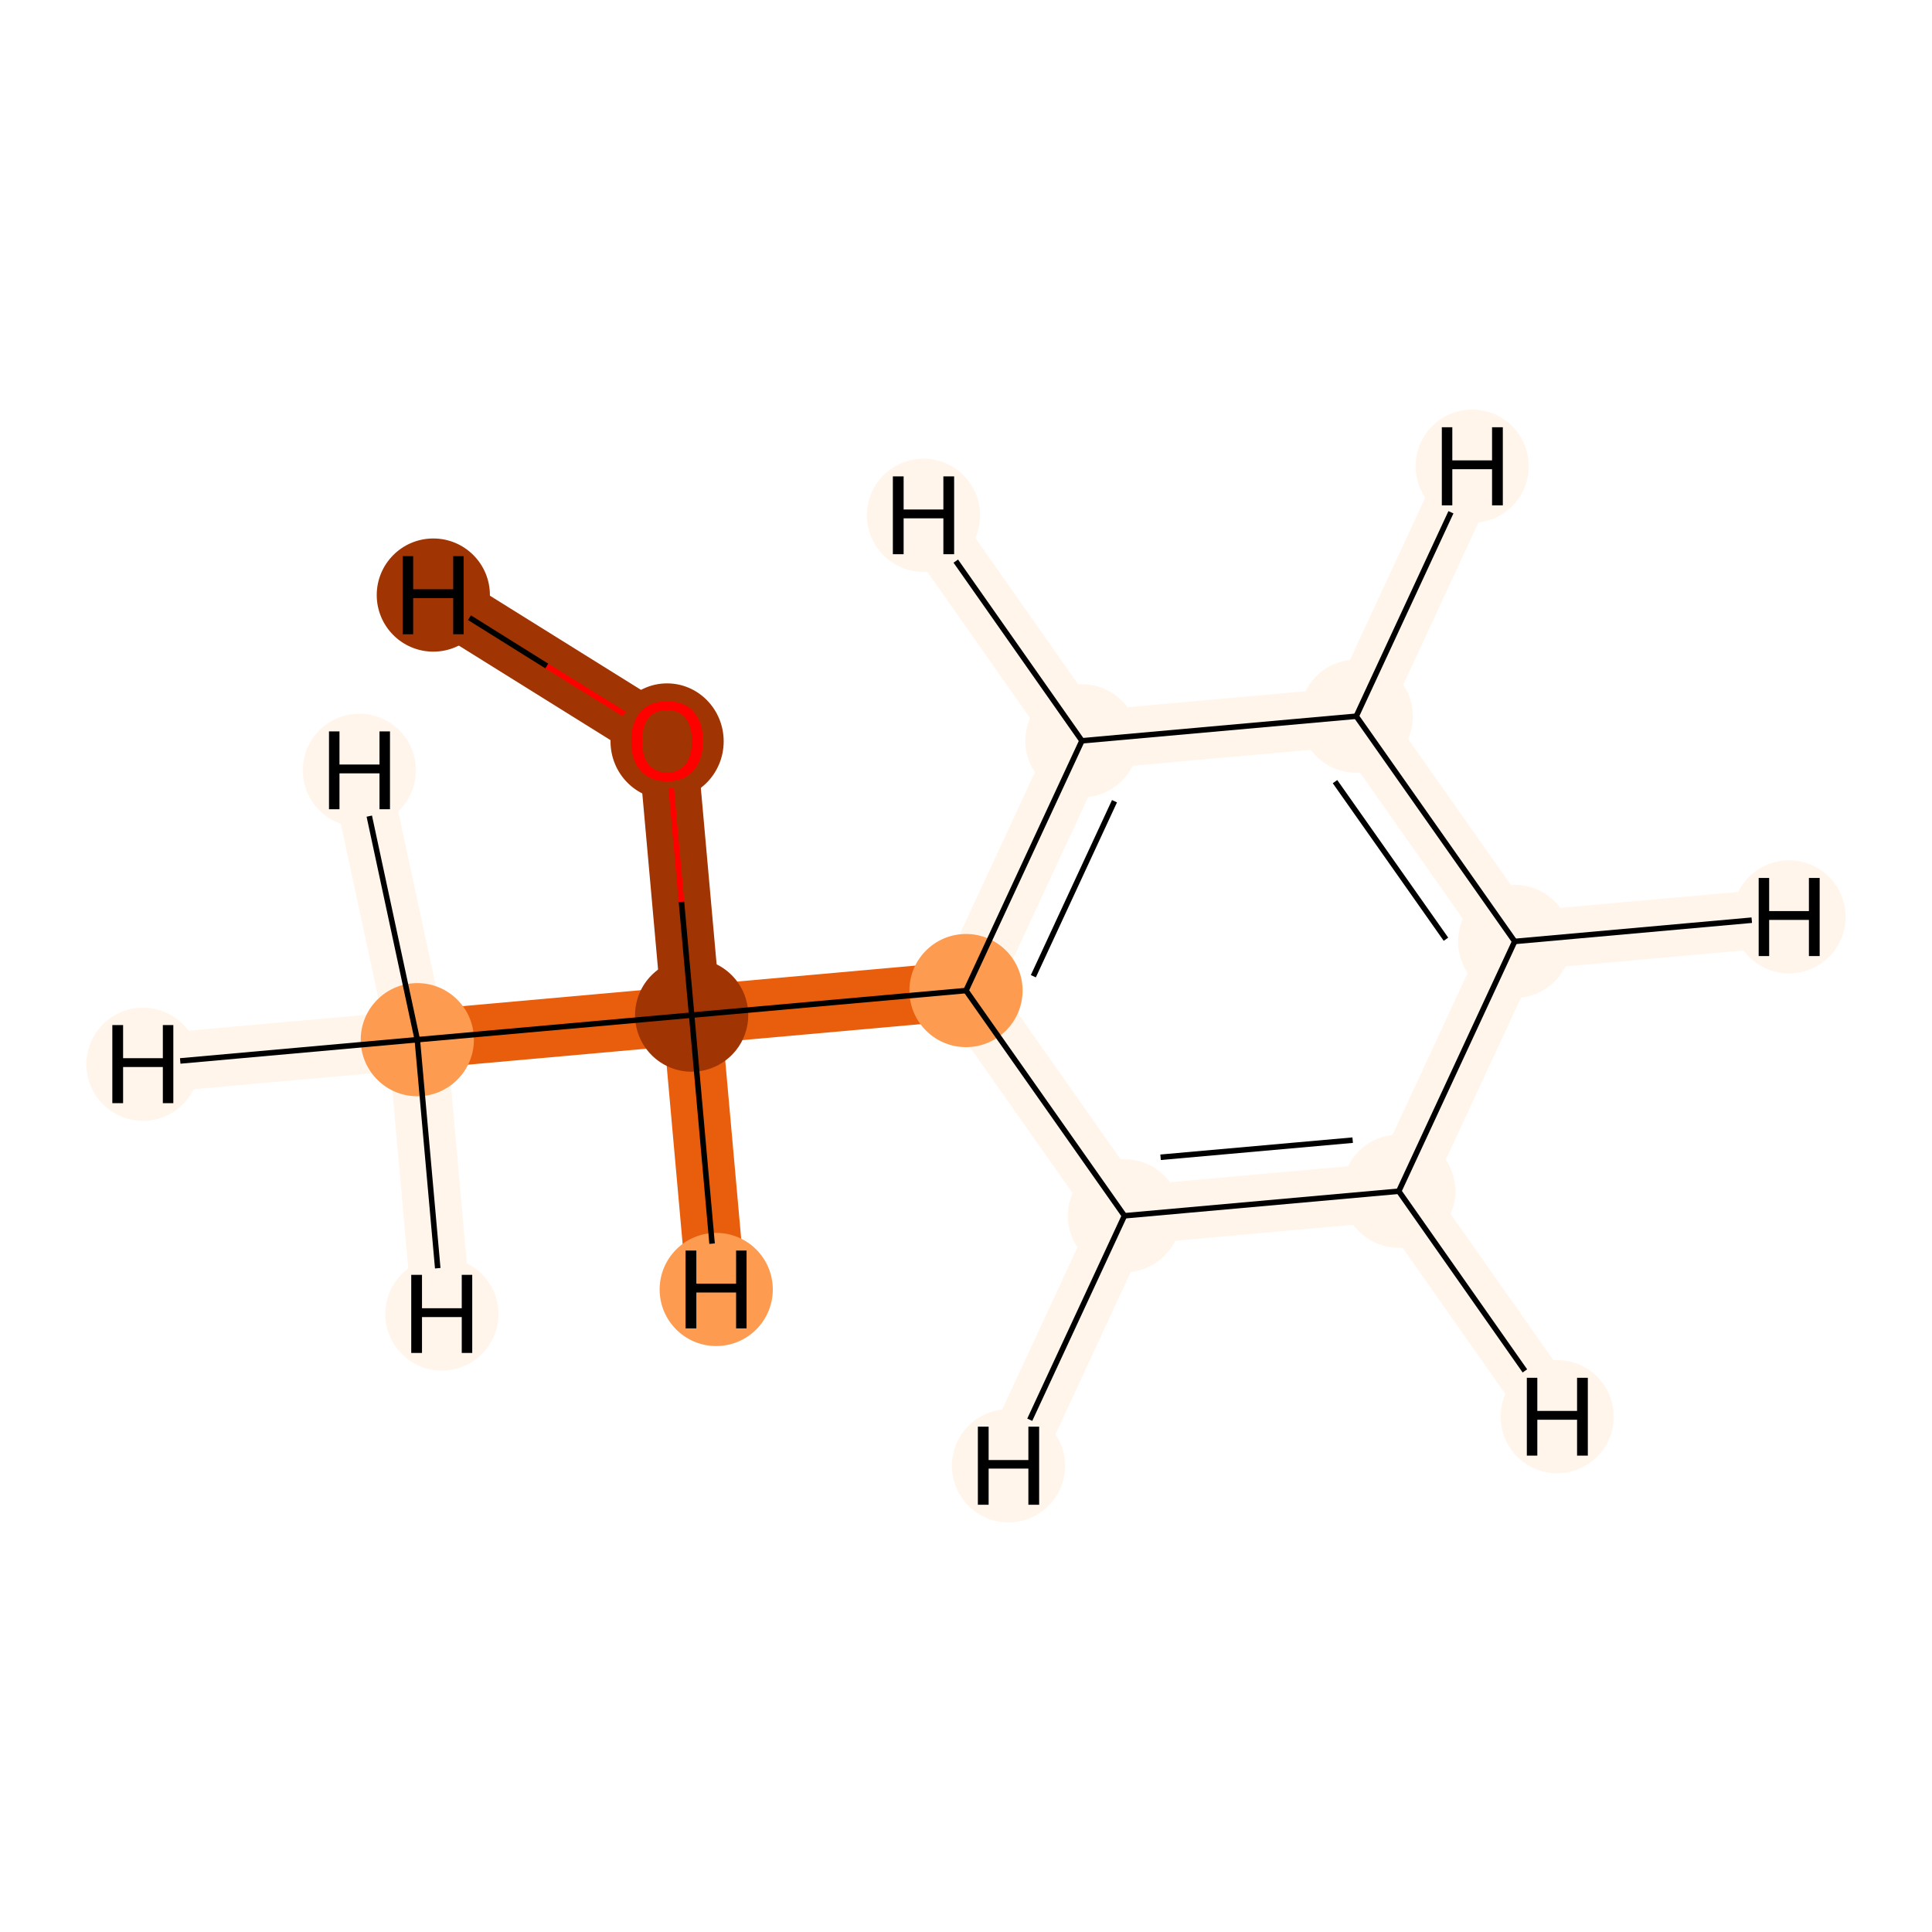 <?xml version='1.0' encoding='iso-8859-1'?>
<svg version='1.1' baseProfile='full'
              xmlns='http://www.w3.org/2000/svg'
                      xmlns:rdkit='http://www.rdkit.org/xml'
                      xmlns:xlink='http://www.w3.org/1999/xlink'
                  xml:space='preserve'
width='700px' height='700px' viewBox='0 0 700 700'>
<!-- END OF HEADER -->
<rect style='opacity:1.0;fill:#FFFFFF;stroke:none' width='700.0' height='700.0' x='0.0' y='0.0'> </rect>
<path d='M 151.2,376.7 L 250.6,367.8' style='fill:none;fill-rule:evenodd;stroke:#E95E0D;stroke-width:21.3px;stroke-linecap:butt;stroke-linejoin:miter;stroke-opacity:1' />
<path d='M 151.2,376.7 L 51.8,385.6' style='fill:none;fill-rule:evenodd;stroke:#FFF5EB;stroke-width:21.3px;stroke-linecap:butt;stroke-linejoin:miter;stroke-opacity:1' />
<path d='M 151.2,376.7 L 160.1,476.1' style='fill:none;fill-rule:evenodd;stroke:#FFF5EB;stroke-width:21.3px;stroke-linecap:butt;stroke-linejoin:miter;stroke-opacity:1' />
<path d='M 151.2,376.7 L 130.2,279.1' style='fill:none;fill-rule:evenodd;stroke:#FFF5EB;stroke-width:21.3px;stroke-linecap:butt;stroke-linejoin:miter;stroke-opacity:1' />
<path d='M 250.6,367.8 L 350.0,358.9' style='fill:none;fill-rule:evenodd;stroke:#E95E0D;stroke-width:21.3px;stroke-linecap:butt;stroke-linejoin:miter;stroke-opacity:1' />
<path d='M 250.6,367.8 L 241.7,268.4' style='fill:none;fill-rule:evenodd;stroke:#A13403;stroke-width:21.3px;stroke-linecap:butt;stroke-linejoin:miter;stroke-opacity:1' />
<path d='M 250.6,367.8 L 259.5,467.2' style='fill:none;fill-rule:evenodd;stroke:#E95E0D;stroke-width:21.3px;stroke-linecap:butt;stroke-linejoin:miter;stroke-opacity:1' />
<path d='M 350.0,358.9 L 392.0,268.4' style='fill:none;fill-rule:evenodd;stroke:#FFF5EB;stroke-width:21.3px;stroke-linecap:butt;stroke-linejoin:miter;stroke-opacity:1' />
<path d='M 350.0,358.9 L 407.4,440.5' style='fill:none;fill-rule:evenodd;stroke:#FFF5EB;stroke-width:21.3px;stroke-linecap:butt;stroke-linejoin:miter;stroke-opacity:1' />
<path d='M 392.0,268.4 L 491.4,259.5' style='fill:none;fill-rule:evenodd;stroke:#FFF5EB;stroke-width:21.3px;stroke-linecap:butt;stroke-linejoin:miter;stroke-opacity:1' />
<path d='M 392.0,268.4 L 334.6,186.7' style='fill:none;fill-rule:evenodd;stroke:#FFF5EB;stroke-width:21.3px;stroke-linecap:butt;stroke-linejoin:miter;stroke-opacity:1' />
<path d='M 491.4,259.5 L 548.8,341.1' style='fill:none;fill-rule:evenodd;stroke:#FFF5EB;stroke-width:21.3px;stroke-linecap:butt;stroke-linejoin:miter;stroke-opacity:1' />
<path d='M 491.4,259.5 L 533.4,168.9' style='fill:none;fill-rule:evenodd;stroke:#FFF5EB;stroke-width:21.3px;stroke-linecap:butt;stroke-linejoin:miter;stroke-opacity:1' />
<path d='M 548.8,341.1 L 506.8,431.6' style='fill:none;fill-rule:evenodd;stroke:#FFF5EB;stroke-width:21.3px;stroke-linecap:butt;stroke-linejoin:miter;stroke-opacity:1' />
<path d='M 548.8,341.1 L 648.2,332.2' style='fill:none;fill-rule:evenodd;stroke:#FFF5EB;stroke-width:21.3px;stroke-linecap:butt;stroke-linejoin:miter;stroke-opacity:1' />
<path d='M 506.8,431.6 L 407.4,440.5' style='fill:none;fill-rule:evenodd;stroke:#FFF5EB;stroke-width:21.3px;stroke-linecap:butt;stroke-linejoin:miter;stroke-opacity:1' />
<path d='M 506.8,431.6 L 564.2,513.3' style='fill:none;fill-rule:evenodd;stroke:#FFF5EB;stroke-width:21.3px;stroke-linecap:butt;stroke-linejoin:miter;stroke-opacity:1' />
<path d='M 407.4,440.5 L 365.4,531.1' style='fill:none;fill-rule:evenodd;stroke:#FFF5EB;stroke-width:21.3px;stroke-linecap:butt;stroke-linejoin:miter;stroke-opacity:1' />
<path d='M 241.7,268.4 L 157.0,215.6' style='fill:none;fill-rule:evenodd;stroke:#A13403;stroke-width:21.3px;stroke-linecap:butt;stroke-linejoin:miter;stroke-opacity:1' />
<ellipse cx='151.2' cy='376.7' rx='20.0' ry='20.0'  style='fill:#FD9C51;fill-rule:evenodd;stroke:#FD9C51;stroke-width:1.0px;stroke-linecap:butt;stroke-linejoin:miter;stroke-opacity:1' />
<ellipse cx='250.6' cy='367.8' rx='20.0' ry='20.0'  style='fill:#A13403;fill-rule:evenodd;stroke:#A13403;stroke-width:1.0px;stroke-linecap:butt;stroke-linejoin:miter;stroke-opacity:1' />
<ellipse cx='350.0' cy='358.9' rx='20.0' ry='20.0'  style='fill:#FD9C51;fill-rule:evenodd;stroke:#FD9C51;stroke-width:1.0px;stroke-linecap:butt;stroke-linejoin:miter;stroke-opacity:1' />
<ellipse cx='392.0' cy='268.4' rx='20.0' ry='20.0'  style='fill:#FFF5EB;fill-rule:evenodd;stroke:#FFF5EB;stroke-width:1.0px;stroke-linecap:butt;stroke-linejoin:miter;stroke-opacity:1' />
<ellipse cx='491.4' cy='259.5' rx='20.0' ry='20.0'  style='fill:#FFF5EB;fill-rule:evenodd;stroke:#FFF5EB;stroke-width:1.0px;stroke-linecap:butt;stroke-linejoin:miter;stroke-opacity:1' />
<ellipse cx='548.8' cy='341.1' rx='20.0' ry='20.0'  style='fill:#FFF5EB;fill-rule:evenodd;stroke:#FFF5EB;stroke-width:1.0px;stroke-linecap:butt;stroke-linejoin:miter;stroke-opacity:1' />
<ellipse cx='506.8' cy='431.6' rx='20.0' ry='20.0'  style='fill:#FFF5EB;fill-rule:evenodd;stroke:#FFF5EB;stroke-width:1.0px;stroke-linecap:butt;stroke-linejoin:miter;stroke-opacity:1' />
<ellipse cx='407.4' cy='440.5' rx='20.0' ry='20.0'  style='fill:#FFF5EB;fill-rule:evenodd;stroke:#FFF5EB;stroke-width:1.0px;stroke-linecap:butt;stroke-linejoin:miter;stroke-opacity:1' />
<ellipse cx='241.7' cy='268.6' rx='20.0' ry='20.5'  style='fill:#A13403;fill-rule:evenodd;stroke:#A13403;stroke-width:1.0px;stroke-linecap:butt;stroke-linejoin:miter;stroke-opacity:1' />
<ellipse cx='51.8' cy='385.6' rx='20.0' ry='20.0'  style='fill:#FFF5EB;fill-rule:evenodd;stroke:#FFF5EB;stroke-width:1.0px;stroke-linecap:butt;stroke-linejoin:miter;stroke-opacity:1' />
<ellipse cx='160.1' cy='476.1' rx='20.0' ry='20.0'  style='fill:#FFF5EB;fill-rule:evenodd;stroke:#FFF5EB;stroke-width:1.0px;stroke-linecap:butt;stroke-linejoin:miter;stroke-opacity:1' />
<ellipse cx='130.2' cy='279.1' rx='20.0' ry='20.0'  style='fill:#FFF5EB;fill-rule:evenodd;stroke:#FFF5EB;stroke-width:1.0px;stroke-linecap:butt;stroke-linejoin:miter;stroke-opacity:1' />
<ellipse cx='259.5' cy='467.2' rx='20.0' ry='20.0'  style='fill:#FD9C51;fill-rule:evenodd;stroke:#FD9C51;stroke-width:1.0px;stroke-linecap:butt;stroke-linejoin:miter;stroke-opacity:1' />
<ellipse cx='334.6' cy='186.7' rx='20.0' ry='20.0'  style='fill:#FFF5EB;fill-rule:evenodd;stroke:#FFF5EB;stroke-width:1.0px;stroke-linecap:butt;stroke-linejoin:miter;stroke-opacity:1' />
<ellipse cx='533.4' cy='168.9' rx='20.0' ry='20.0'  style='fill:#FFF5EB;fill-rule:evenodd;stroke:#FFF5EB;stroke-width:1.0px;stroke-linecap:butt;stroke-linejoin:miter;stroke-opacity:1' />
<ellipse cx='648.2' cy='332.2' rx='20.0' ry='20.0'  style='fill:#FFF5EB;fill-rule:evenodd;stroke:#FFF5EB;stroke-width:1.0px;stroke-linecap:butt;stroke-linejoin:miter;stroke-opacity:1' />
<ellipse cx='564.2' cy='513.3' rx='20.0' ry='20.0'  style='fill:#FFF5EB;fill-rule:evenodd;stroke:#FFF5EB;stroke-width:1.0px;stroke-linecap:butt;stroke-linejoin:miter;stroke-opacity:1' />
<ellipse cx='365.4' cy='531.1' rx='20.0' ry='20.0'  style='fill:#FFF5EB;fill-rule:evenodd;stroke:#FFF5EB;stroke-width:1.0px;stroke-linecap:butt;stroke-linejoin:miter;stroke-opacity:1' />
<ellipse cx='157.0' cy='215.6' rx='20.0' ry='20.0'  style='fill:#A13403;fill-rule:evenodd;stroke:#A13403;stroke-width:1.0px;stroke-linecap:butt;stroke-linejoin:miter;stroke-opacity:1' />
<path class='bond-0 atom-0 atom-1' d='M 151.2,376.7 L 250.6,367.8' style='fill:none;fill-rule:evenodd;stroke:#000000;stroke-width:2.0px;stroke-linecap:butt;stroke-linejoin:miter;stroke-opacity:1' />
<path class='bond-9 atom-0 atom-9' d='M 151.2,376.7 L 65.3,384.4' style='fill:none;fill-rule:evenodd;stroke:#000000;stroke-width:2.0px;stroke-linecap:butt;stroke-linejoin:miter;stroke-opacity:1' />
<path class='bond-10 atom-0 atom-10' d='M 151.2,376.7 L 158.6,459.5' style='fill:none;fill-rule:evenodd;stroke:#000000;stroke-width:2.0px;stroke-linecap:butt;stroke-linejoin:miter;stroke-opacity:1' />
<path class='bond-11 atom-0 atom-11' d='M 151.2,376.7 L 133.8,295.7' style='fill:none;fill-rule:evenodd;stroke:#000000;stroke-width:2.0px;stroke-linecap:butt;stroke-linejoin:miter;stroke-opacity:1' />
<path class='bond-1 atom-1 atom-2' d='M 250.6,367.8 L 350.0,358.9' style='fill:none;fill-rule:evenodd;stroke:#000000;stroke-width:2.0px;stroke-linecap:butt;stroke-linejoin:miter;stroke-opacity:1' />
<path class='bond-7 atom-1 atom-8' d='M 250.6,367.8 L 246.9,326.7' style='fill:none;fill-rule:evenodd;stroke:#000000;stroke-width:2.0px;stroke-linecap:butt;stroke-linejoin:miter;stroke-opacity:1' />
<path class='bond-7 atom-1 atom-8' d='M 246.9,326.7 L 243.2,285.6' style='fill:none;fill-rule:evenodd;stroke:#FF0000;stroke-width:2.0px;stroke-linecap:butt;stroke-linejoin:miter;stroke-opacity:1' />
<path class='bond-12 atom-1 atom-12' d='M 250.6,367.8 L 258.0,450.6' style='fill:none;fill-rule:evenodd;stroke:#000000;stroke-width:2.0px;stroke-linecap:butt;stroke-linejoin:miter;stroke-opacity:1' />
<path class='bond-2 atom-2 atom-3' d='M 350.0,358.9 L 392.0,268.4' style='fill:none;fill-rule:evenodd;stroke:#000000;stroke-width:2.0px;stroke-linecap:butt;stroke-linejoin:miter;stroke-opacity:1' />
<path class='bond-2 atom-2 atom-3' d='M 374.4,353.7 L 403.8,290.3' style='fill:none;fill-rule:evenodd;stroke:#000000;stroke-width:2.0px;stroke-linecap:butt;stroke-linejoin:miter;stroke-opacity:1' />
<path class='bond-8 atom-7 atom-2' d='M 407.4,440.5 L 350.0,358.9' style='fill:none;fill-rule:evenodd;stroke:#000000;stroke-width:2.0px;stroke-linecap:butt;stroke-linejoin:miter;stroke-opacity:1' />
<path class='bond-3 atom-3 atom-4' d='M 392.0,268.4 L 491.4,259.5' style='fill:none;fill-rule:evenodd;stroke:#000000;stroke-width:2.0px;stroke-linecap:butt;stroke-linejoin:miter;stroke-opacity:1' />
<path class='bond-13 atom-3 atom-13' d='M 392.0,268.4 L 346.3,203.3' style='fill:none;fill-rule:evenodd;stroke:#000000;stroke-width:2.0px;stroke-linecap:butt;stroke-linejoin:miter;stroke-opacity:1' />
<path class='bond-4 atom-4 atom-5' d='M 491.4,259.5 L 548.8,341.1' style='fill:none;fill-rule:evenodd;stroke:#000000;stroke-width:2.0px;stroke-linecap:butt;stroke-linejoin:miter;stroke-opacity:1' />
<path class='bond-4 atom-4 atom-5' d='M 483.7,283.2 L 523.9,340.3' style='fill:none;fill-rule:evenodd;stroke:#000000;stroke-width:2.0px;stroke-linecap:butt;stroke-linejoin:miter;stroke-opacity:1' />
<path class='bond-14 atom-4 atom-14' d='M 491.4,259.5 L 525.7,185.6' style='fill:none;fill-rule:evenodd;stroke:#000000;stroke-width:2.0px;stroke-linecap:butt;stroke-linejoin:miter;stroke-opacity:1' />
<path class='bond-5 atom-5 atom-6' d='M 548.8,341.1 L 506.8,431.6' style='fill:none;fill-rule:evenodd;stroke:#000000;stroke-width:2.0px;stroke-linecap:butt;stroke-linejoin:miter;stroke-opacity:1' />
<path class='bond-15 atom-5 atom-15' d='M 548.8,341.1 L 634.7,333.4' style='fill:none;fill-rule:evenodd;stroke:#000000;stroke-width:2.0px;stroke-linecap:butt;stroke-linejoin:miter;stroke-opacity:1' />
<path class='bond-6 atom-6 atom-7' d='M 506.8,431.6 L 407.4,440.5' style='fill:none;fill-rule:evenodd;stroke:#000000;stroke-width:2.0px;stroke-linecap:butt;stroke-linejoin:miter;stroke-opacity:1' />
<path class='bond-6 atom-6 atom-7' d='M 490.1,413.1 L 420.5,419.3' style='fill:none;fill-rule:evenodd;stroke:#000000;stroke-width:2.0px;stroke-linecap:butt;stroke-linejoin:miter;stroke-opacity:1' />
<path class='bond-16 atom-6 atom-16' d='M 506.8,431.6 L 552.5,496.7' style='fill:none;fill-rule:evenodd;stroke:#000000;stroke-width:2.0px;stroke-linecap:butt;stroke-linejoin:miter;stroke-opacity:1' />
<path class='bond-17 atom-7 atom-17' d='M 407.4,440.5 L 373.1,514.4' style='fill:none;fill-rule:evenodd;stroke:#000000;stroke-width:2.0px;stroke-linecap:butt;stroke-linejoin:miter;stroke-opacity:1' />
<path class='bond-18 atom-8 atom-18' d='M 226.2,258.7 L 198.1,241.3' style='fill:none;fill-rule:evenodd;stroke:#FF0000;stroke-width:2.0px;stroke-linecap:butt;stroke-linejoin:miter;stroke-opacity:1' />
<path class='bond-18 atom-8 atom-18' d='M 198.1,241.3 L 170.1,223.8' style='fill:none;fill-rule:evenodd;stroke:#000000;stroke-width:2.0px;stroke-linecap:butt;stroke-linejoin:miter;stroke-opacity:1' />
<path  class='atom-8' d='M 228.7 268.5
Q 228.7 261.7, 232.1 257.9
Q 235.4 254.1, 241.7 254.1
Q 248.0 254.1, 251.3 257.9
Q 254.7 261.7, 254.7 268.5
Q 254.7 275.3, 251.3 279.2
Q 247.9 283.1, 241.7 283.1
Q 235.5 283.1, 232.1 279.2
Q 228.7 275.4, 228.7 268.5
M 241.7 279.9
Q 246.0 279.9, 248.3 277.0
Q 250.7 274.1, 250.7 268.5
Q 250.7 262.9, 248.3 260.1
Q 246.0 257.3, 241.7 257.3
Q 237.4 257.3, 235.0 260.1
Q 232.7 262.9, 232.7 268.5
Q 232.7 274.2, 235.0 277.0
Q 237.4 279.9, 241.7 279.9
' fill='#FF0000'/>
<path  class='atom-9' d='M 40.7 371.4
L 44.6 371.4
L 44.6 383.4
L 59.0 383.4
L 59.0 371.4
L 62.8 371.4
L 62.8 399.7
L 59.0 399.7
L 59.0 386.6
L 44.6 386.6
L 44.6 399.7
L 40.7 399.7
L 40.7 371.4
' fill='#000000'/>
<path  class='atom-10' d='M 149.0 461.9
L 152.9 461.9
L 152.9 474.0
L 167.3 474.0
L 167.3 461.9
L 171.1 461.9
L 171.1 490.2
L 167.3 490.2
L 167.3 477.2
L 152.9 477.2
L 152.9 490.2
L 149.0 490.2
L 149.0 461.9
' fill='#000000'/>
<path  class='atom-11' d='M 119.2 265.0
L 123.0 265.0
L 123.0 277.0
L 137.5 277.0
L 137.5 265.0
L 141.3 265.0
L 141.3 293.2
L 137.5 293.2
L 137.5 280.2
L 123.0 280.2
L 123.0 293.2
L 119.2 293.2
L 119.2 265.0
' fill='#000000'/>
<path  class='atom-12' d='M 248.4 453.1
L 252.3 453.1
L 252.3 465.1
L 266.7 465.1
L 266.7 453.1
L 270.5 453.1
L 270.5 481.3
L 266.7 481.3
L 266.7 468.3
L 252.3 468.3
L 252.3 481.3
L 248.4 481.3
L 248.4 453.1
' fill='#000000'/>
<path  class='atom-13' d='M 323.5 172.6
L 327.4 172.6
L 327.4 184.6
L 341.8 184.6
L 341.8 172.6
L 345.7 172.6
L 345.7 200.8
L 341.8 200.8
L 341.8 187.8
L 327.4 187.8
L 327.4 200.8
L 323.5 200.8
L 323.5 172.6
' fill='#000000'/>
<path  class='atom-14' d='M 522.4 154.8
L 526.2 154.8
L 526.2 166.8
L 540.6 166.8
L 540.6 154.8
L 544.5 154.8
L 544.5 183.1
L 540.6 183.1
L 540.6 170.0
L 526.2 170.0
L 526.2 183.1
L 522.4 183.1
L 522.4 154.8
' fill='#000000'/>
<path  class='atom-15' d='M 637.2 318.1
L 641.0 318.1
L 641.0 330.1
L 655.4 330.1
L 655.4 318.1
L 659.3 318.1
L 659.3 346.4
L 655.4 346.4
L 655.4 333.3
L 641.0 333.3
L 641.0 346.4
L 637.2 346.4
L 637.2 318.1
' fill='#000000'/>
<path  class='atom-16' d='M 553.2 499.2
L 557.0 499.2
L 557.0 511.2
L 571.4 511.2
L 571.4 499.2
L 575.3 499.2
L 575.3 527.4
L 571.4 527.4
L 571.4 514.4
L 557.0 514.4
L 557.0 527.4
L 553.2 527.4
L 553.2 499.2
' fill='#000000'/>
<path  class='atom-17' d='M 354.3 516.9
L 358.2 516.9
L 358.2 529.0
L 372.6 529.0
L 372.6 516.9
L 376.5 516.9
L 376.5 545.2
L 372.6 545.2
L 372.6 532.1
L 358.2 532.1
L 358.2 545.2
L 354.3 545.2
L 354.3 516.9
' fill='#000000'/>
<path  class='atom-18' d='M 145.9 201.5
L 149.7 201.5
L 149.7 213.5
L 164.2 213.5
L 164.2 201.5
L 168.0 201.5
L 168.0 229.8
L 164.2 229.8
L 164.2 216.7
L 149.7 216.7
L 149.7 229.8
L 145.9 229.8
L 145.9 201.5
' fill='#000000'/>
</svg>
